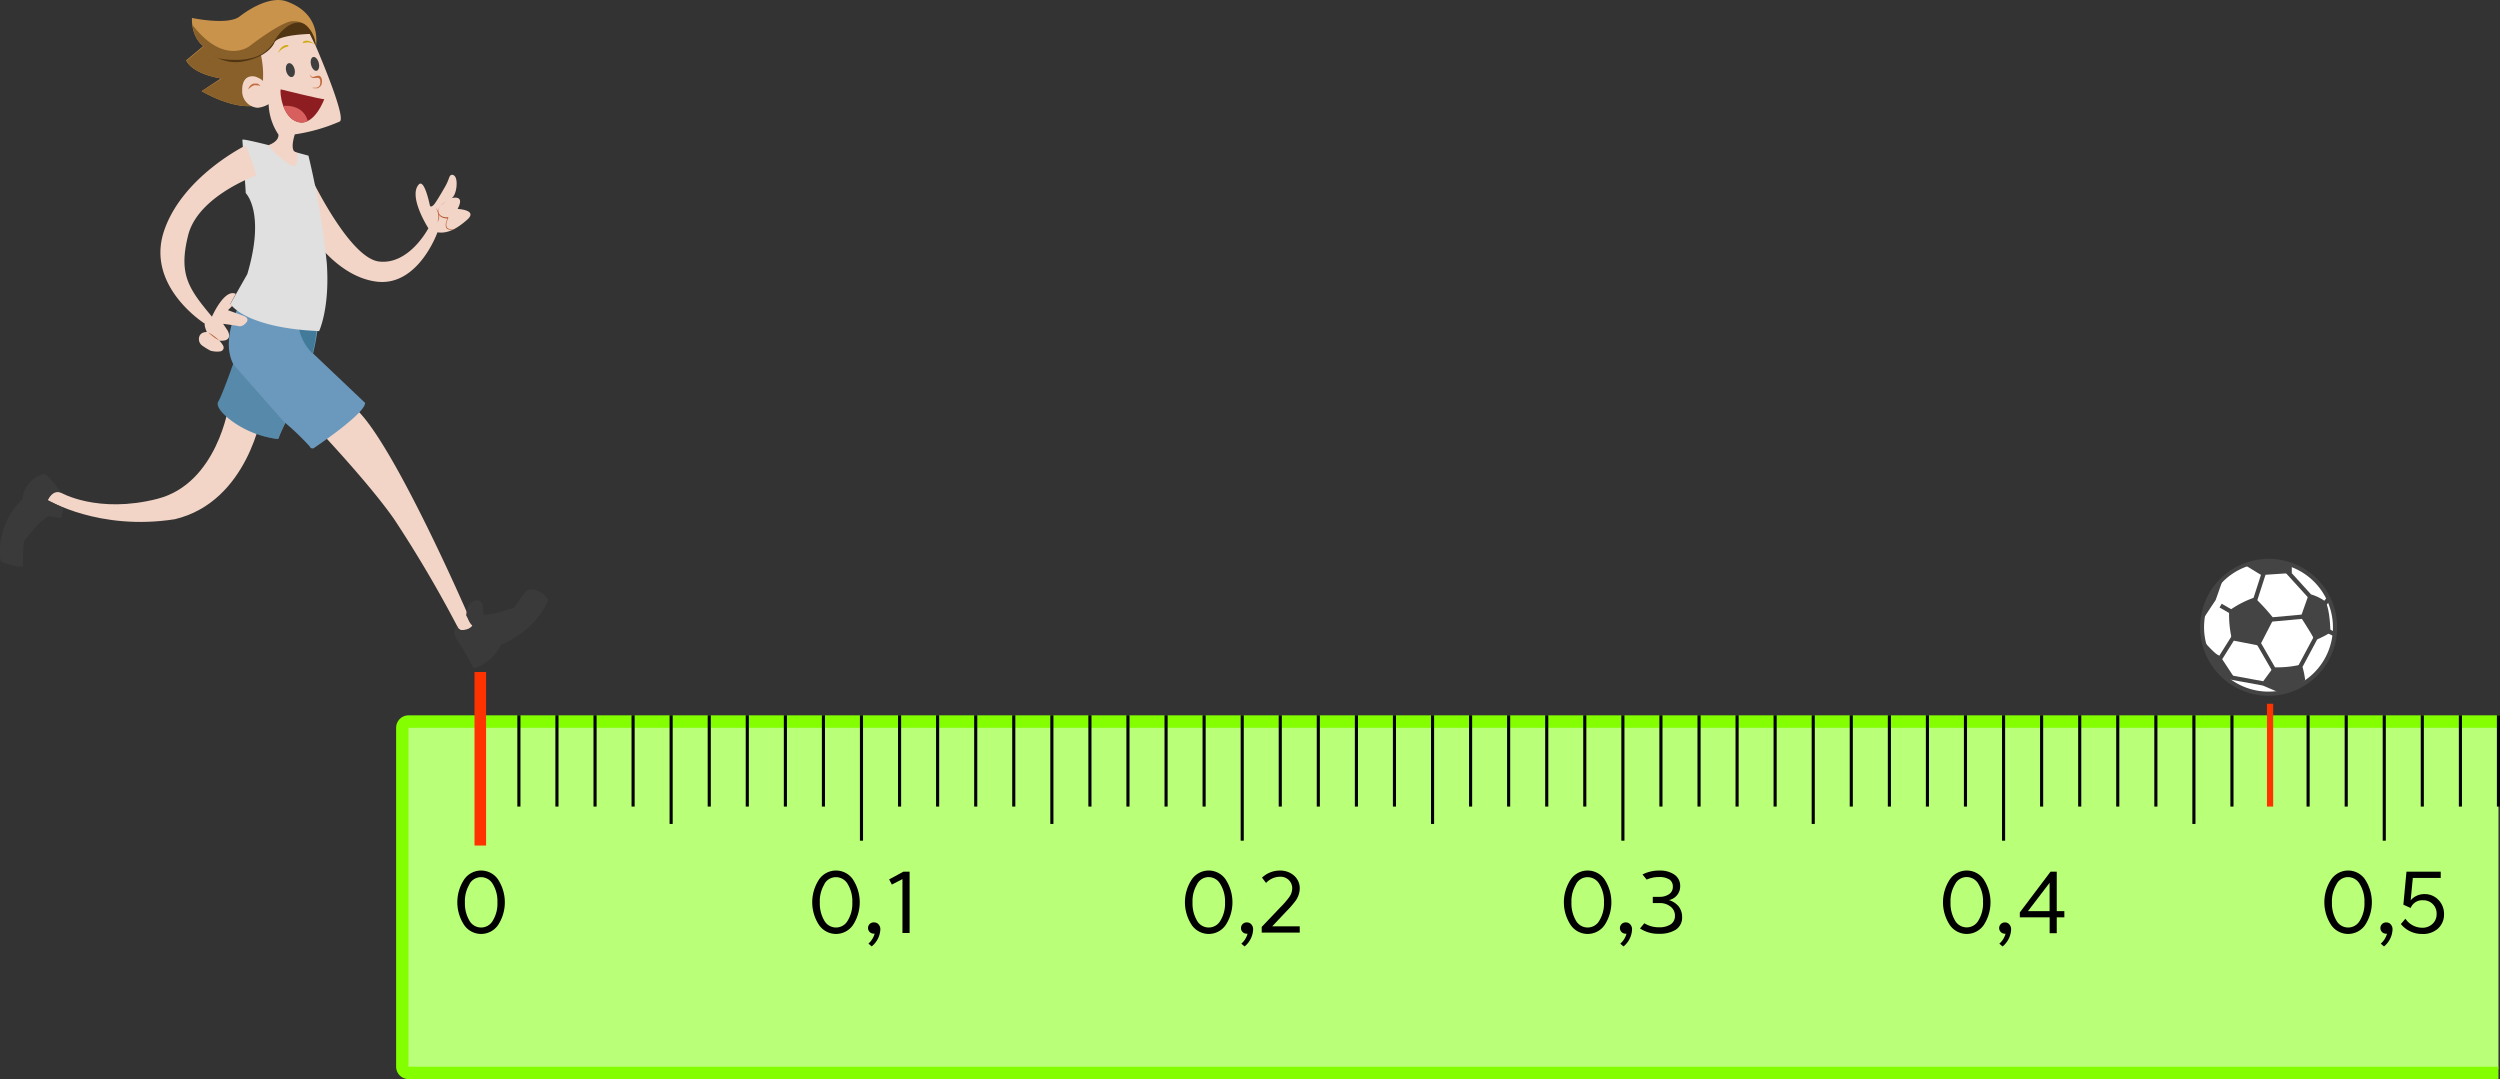 <svg xmlns="http://www.w3.org/2000/svg" viewBox="0 0 401.52 173.31"><rect x="0" y="0" width="401.52" height="173.31" fill="#333333" stroke="none"/><defs><style>.cls-1{fill:#baff78;}.cls-2{fill:#83ff00;}.cls-3,.cls-5{fill:none;stroke-miterlimit:10;}.cls-3{stroke:#000;stroke-width:0.5px;}.cls-4,.cls-8{isolation:isolate;}.cls-5{stroke:#f30;}.cls-6{fill:#f2d5c7;}.cls-7{fill:#6b99bd;}.cls-8,.cls-9{fill:#427b99;}.cls-8{opacity:0.5;}.cls-10{fill:#428e80;}.cls-11{fill:#b55930;}.cls-12{fill:#e0e0e0;}.cls-13{fill:#c9934b;}.cls-14{fill:#896029;}.cls-15{fill:#513513;}.cls-16{fill:#3f3f3f;}.cls-17{fill:#cfaa13;}.cls-18{fill:#c36a3e;}.cls-19{fill:#8e1d21;}.cls-20{fill:#d75f5e;}.cls-21{fill:#3a3a3a;}.cls-22{fill:#fff;}.cls-23{fill:#444;}.cls-24{fill:#f30;}</style></defs><title>zoom7_1</title><g id="Layer_2" data-name="Layer 2"><g id="Layer_1-2" data-name="Layer 1"><path class="cls-1" d="M65.13,115.88H400.74c.29,0,.53.45.53,1v54.43c0,.56-.24,1-.53,1H65.13c-.29,0-.53-.46-.53-1V116.9C64.6,116.33,64.84,115.88,65.13,115.88Z"/><path class="cls-2" d="M401.27,171.33H65.6V116.89H401.52v-2H65.62a2,2,0,0,0-2,2v54.42a2,2,0,0,0,2,2H401.27Z"/><line class="cls-3" x1="77.22" y1="114.88" x2="77.22" y2="135.02"/><line class="cls-3" x1="138.36" y1="114.88" x2="138.36" y2="135.02"/><line class="cls-3" x1="199.51" y1="114.88" x2="199.51" y2="135.02"/><line class="cls-3" x1="260.65" y1="114.88" x2="260.65" y2="135.02"/><line class="cls-3" x1="321.79" y1="114.88" x2="321.79" y2="135.02"/><line class="cls-3" x1="382.93" y1="114.88" x2="382.93" y2="135.02"/><g class="cls-4"><path d="M137,141.27a6.69,6.69,0,0,1,0,7.29,3.31,3.31,0,0,1-5.46,0,6.66,6.66,0,0,1,0-7.3,3.3,3.3,0,0,1,5.46,0Zm-4.6.75a5.23,5.23,0,0,0-.73,2.91,5.41,5.41,0,0,0,.71,2.91,2.15,2.15,0,0,0,3.78,0,5.23,5.23,0,0,0,.73-2.91,5.29,5.29,0,0,0-.73-2.92,2.17,2.17,0,0,0-1.89-1.13A2.11,2.11,0,0,0,132.39,142Z"/><path d="M140.39,148.15a.9.9,0,0,1,.72.32,1.17,1.17,0,0,1,.28.82A3.73,3.73,0,0,1,140,152l-.52-.45a3.37,3.37,0,0,0,1-1.6h-.15a.91.91,0,0,1-.65-.26.91.91,0,0,1,0-1.29A.9.9,0,0,1,140.39,148.15Z"/><path d="M145.09,140h1v9.85h-1.15v-8.66l-1.7.88-.44-.83Z"/></g><g class="cls-4"><path d="M196.86,141.27a6.69,6.69,0,0,1,0,7.29,3.31,3.31,0,0,1-5.46,0,6.66,6.66,0,0,1,0-7.3,3.3,3.3,0,0,1,5.46,0Zm-4.6.75a5.23,5.23,0,0,0-.73,2.91,5.41,5.41,0,0,0,.71,2.91,2.15,2.15,0,0,0,3.78,0,5.23,5.23,0,0,0,.73-2.91A5.29,5.29,0,0,0,196,142a2.17,2.17,0,0,0-1.89-1.13A2.11,2.11,0,0,0,192.26,142Z"/><path d="M200.26,148.15a.9.9,0,0,1,.72.32,1.17,1.17,0,0,1,.28.82,3.73,3.73,0,0,1-1.37,2.72l-.52-.45a3.26,3.26,0,0,0,1-1.6h-.14a.91.91,0,0,1-.65-.26.91.91,0,0,1,0-1.29A.9.9,0,0,1,200.26,148.15Z"/><path d="M205.55,139.82a3.31,3.31,0,0,1,2.36.88,2.68,2.68,0,0,1,.84,2,3.51,3.51,0,0,1-.62,1.9,15.25,15.25,0,0,1-1.54,1.78l-2.27,2.4h4.43v1h-6.11v-.91l3-3.15a13.68,13.68,0,0,0,1.43-1.65,2.47,2.47,0,0,0,.47-1.39,1.84,1.84,0,0,0-.56-1.35,1.9,1.9,0,0,0-1.41-.52,3.1,3.1,0,0,0-2.23,1l-.65-.85A4.12,4.12,0,0,1,205.55,139.82Z"/></g><g class="cls-4"><path d="M257.72,141.27a6.69,6.69,0,0,1,0,7.29,3.31,3.31,0,0,1-5.46,0,6.66,6.66,0,0,1,0-7.3,3.3,3.3,0,0,1,5.46,0Zm-4.6.75a5.23,5.23,0,0,0-.73,2.91,5.41,5.41,0,0,0,.71,2.91,2.15,2.15,0,0,0,3.78,0,5.23,5.23,0,0,0,.73-2.91,5.29,5.29,0,0,0-.73-2.92,2.17,2.17,0,0,0-1.89-1.13A2.11,2.11,0,0,0,253.12,142Z"/><path d="M261.12,148.15a.9.9,0,0,1,.72.32,1.17,1.17,0,0,1,.28.82,3.73,3.73,0,0,1-1.37,2.72l-.52-.45a3.26,3.26,0,0,0,1-1.6h-.14a.91.91,0,0,1-.65-.26.91.91,0,0,1,0-1.29A.9.9,0,0,1,261.12,148.15Z"/><path d="M266.55,139.82a4,4,0,0,1,2.37.65,2.15,2.15,0,0,1,.93,1.84,2.25,2.25,0,0,1-1.81,2.25,3.24,3.24,0,0,1,1.55,1,2.72,2.72,0,0,1,.57,1.69,2.31,2.31,0,0,1-1,2.06,4.77,4.77,0,0,1-2.63.66,5.29,5.29,0,0,1-3.13-.85l.69-.84a4.34,4.34,0,0,0,2.37.65,3.28,3.28,0,0,0,1.86-.47,1.58,1.58,0,0,0,.69-1.38,1.78,1.78,0,0,0-.71-1.47,2.66,2.66,0,0,0-1.72-.57h-1.13v-1h1.13a2.64,2.64,0,0,0,1.49-.43,1.36,1.36,0,0,0,.6-1.19,1.32,1.32,0,0,0-.56-1.17,2.9,2.9,0,0,0-1.64-.39,4.79,4.79,0,0,0-2,.41l-.67-.82A5.75,5.75,0,0,1,266.55,139.82Z"/></g><g class="cls-4"><path d="M318.61,141.27a6.69,6.69,0,0,1,0,7.29,3.31,3.31,0,0,1-5.46,0,6.66,6.66,0,0,1,0-7.3,3.3,3.3,0,0,1,5.46,0ZM314,142a5.23,5.23,0,0,0-.73,2.91,5.41,5.41,0,0,0,.71,2.91,2.15,2.15,0,0,0,3.78,0,5.23,5.23,0,0,0,.73-2.91,5.29,5.29,0,0,0-.73-2.92,2.17,2.17,0,0,0-1.89-1.13A2.11,2.11,0,0,0,314,142Z"/><path d="M322,148.15a.9.9,0,0,1,.72.32,1.17,1.17,0,0,1,.28.82,3.73,3.73,0,0,1-1.37,2.72l-.52-.45a3.26,3.26,0,0,0,1-1.6H322a.91.91,0,0,1-.65-.26.91.91,0,0,1,0-1.29A.9.9,0,0,1,322,148.15Z"/><path d="M329.33,140h1v6.33h1.22v1h-1.22v2.55h-1.14v-2.55h-4.79v-.79Zm-.15,1.79-3.47,4.54h3.47Z"/></g><g class="cls-4"><path d="M379.86,141.27a6.69,6.69,0,0,1,0,7.29,3.31,3.31,0,0,1-5.46,0,6.66,6.66,0,0,1,0-7.3,3.3,3.3,0,0,1,5.46,0Zm-4.6.75a5.23,5.23,0,0,0-.73,2.91,5.41,5.41,0,0,0,.71,2.91,2.15,2.15,0,0,0,3.78,0,5.23,5.23,0,0,0,.73-2.91A5.29,5.29,0,0,0,379,142a2.17,2.17,0,0,0-1.89-1.13A2.11,2.11,0,0,0,375.26,142Z"/><path d="M383.26,148.15a.9.9,0,0,1,.72.32,1.17,1.17,0,0,1,.28.82,3.73,3.73,0,0,1-1.37,2.72l-.52-.45a3.26,3.26,0,0,0,1-1.6h-.14a.91.91,0,0,1-.65-.26.91.91,0,0,1,0-1.29A.9.9,0,0,1,383.26,148.15Z"/><path d="M386.5,140H392v1h-4.48l-.35,3.6a2.86,2.86,0,0,1,2.23-1,3,3,0,0,1,2.22.92,3.17,3.17,0,0,1,.91,2.32,3,3,0,0,1-1,2.32A3.54,3.54,0,0,1,389,150a4.32,4.32,0,0,1-3.4-1.59l.73-.86A3.24,3.24,0,0,0,389,149a2.32,2.32,0,0,0,1.67-.61,2.08,2.08,0,0,0,.67-1.59,2.11,2.11,0,0,0-2.17-2.21,2,2,0,0,0-2,1.24L386,145.3Z"/></g><g class="cls-4"><path d="M80,141.27a6.69,6.69,0,0,1,0,7.29,3.31,3.31,0,0,1-5.46,0,6.66,6.66,0,0,1,0-7.3,3.3,3.3,0,0,1,5.46,0Zm-4.6.75a5.23,5.23,0,0,0-.73,2.91,5.41,5.41,0,0,0,.71,2.91,2.15,2.15,0,0,0,3.78,0,5.23,5.23,0,0,0,.73-2.91,5.29,5.29,0,0,0-.73-2.92,2.17,2.17,0,0,0-1.89-1.13A2.11,2.11,0,0,0,75.39,142Z"/></g><line class="cls-3" x1="83.34" y1="114.88" x2="83.34" y2="129.54"/><line class="cls-3" x1="89.45" y1="114.88" x2="89.45" y2="129.54"/><line class="cls-3" x1="95.57" y1="114.88" x2="95.57" y2="129.54"/><line class="cls-3" x1="101.68" y1="114.88" x2="101.68" y2="129.54"/><line class="cls-3" x1="107.79" y1="114.88" x2="107.79" y2="132.33"/><line class="cls-3" x1="113.91" y1="114.88" x2="113.91" y2="129.54"/><line class="cls-3" x1="120.02" y1="114.88" x2="120.02" y2="129.54"/><line class="cls-3" x1="126.14" y1="114.88" x2="126.14" y2="129.54"/><line class="cls-3" x1="132.25" y1="114.88" x2="132.25" y2="129.54"/><line class="cls-3" x1="144.48" y1="114.88" x2="144.48" y2="129.54"/><line class="cls-3" x1="150.59" y1="114.88" x2="150.59" y2="129.54"/><line class="cls-3" x1="156.71" y1="114.88" x2="156.71" y2="129.54"/><line class="cls-3" x1="162.82" y1="114.88" x2="162.82" y2="129.54"/><line class="cls-3" x1="168.94" y1="114.88" x2="168.94" y2="132.33"/><line class="cls-3" x1="175.05" y1="114.88" x2="175.05" y2="129.54"/><line class="cls-3" x1="181.16" y1="114.88" x2="181.16" y2="129.54"/><line class="cls-3" x1="187.28" y1="114.88" x2="187.28" y2="129.54"/><line class="cls-3" x1="193.39" y1="114.88" x2="193.39" y2="129.54"/><line class="cls-3" x1="205.62" y1="114.88" x2="205.62" y2="129.54"/><line class="cls-3" x1="211.73" y1="114.88" x2="211.73" y2="129.54"/><line class="cls-3" x1="217.85" y1="114.88" x2="217.85" y2="129.54"/><line class="cls-3" x1="223.96" y1="114.88" x2="223.96" y2="129.54"/><line class="cls-3" x1="230.08" y1="114.88" x2="230.08" y2="132.33"/><line class="cls-3" x1="236.19" y1="114.88" x2="236.19" y2="129.54"/><line class="cls-3" x1="242.3" y1="114.88" x2="242.3" y2="129.54"/><line class="cls-3" x1="248.42" y1="114.88" x2="248.42" y2="129.54"/><line class="cls-3" x1="266.76" y1="114.88" x2="266.76" y2="129.54"/><line class="cls-3" x1="272.88" y1="114.88" x2="272.88" y2="129.54"/><line class="cls-3" x1="278.99" y1="114.88" x2="278.99" y2="129.54"/><line class="cls-3" x1="285.1" y1="114.88" x2="285.1" y2="129.54"/><line class="cls-3" x1="291.22" y1="114.88" x2="291.22" y2="132.33"/><line class="cls-3" x1="297.33" y1="114.88" x2="297.33" y2="129.54"/><line class="cls-3" x1="303.45" y1="114.88" x2="303.45" y2="129.54"/><line class="cls-3" x1="309.56" y1="114.88" x2="309.56" y2="129.54"/><line class="cls-3" x1="315.67" y1="114.88" x2="315.67" y2="129.54"/><line class="cls-3" x1="327.9" y1="114.88" x2="327.9" y2="129.54"/><line class="cls-3" x1="334.02" y1="114.88" x2="334.02" y2="129.54"/><line class="cls-3" x1="340.13" y1="114.88" x2="340.13" y2="129.54"/><line class="cls-3" x1="346.25" y1="114.88" x2="346.25" y2="129.54"/><line class="cls-3" x1="352.36" y1="114.88" x2="352.36" y2="132.33"/><line class="cls-3" x1="358.47" y1="114.88" x2="358.47" y2="129.54"/><line class="cls-5" x1="364.59" y1="113.03" x2="364.59" y2="129.54"/><line class="cls-3" x1="370.7" y1="114.88" x2="370.7" y2="129.54"/><line class="cls-3" x1="376.82" y1="114.88" x2="376.82" y2="129.54"/><line class="cls-3" x1="389.04" y1="114.88" x2="389.04" y2="129.54"/><line class="cls-3" x1="395.16" y1="114.88" x2="395.16" y2="129.54"/><line class="cls-3" x1="401.27" y1="114.88" x2="401.27" y2="129.54"/><line class="cls-3" x1="254.53" y1="114.88" x2="254.53" y2="129.54"/><path class="cls-6" d="M36.75,65.11s-1.83,12.53-11.45,15-15.55-1-15.55-1-1-1-2.1,1.19c0,0,8.28,5,20.43,3.09,11.79-2.81,14-17.09,14-17.09Z"/><path class="cls-6" d="M48.82,66.55S58.7,76.8,63.28,83.35a197,197,0,0,1,10.25,17.41s.85,1.45,2.34-.28l-1-1.64.09-.56S60.57,65.18,55.52,64.77Z"/><path class="cls-7" d="M39,47.92s-3.79,6.15-1.54,10.55c0,0-1.81,5.15-2.41,6.09,0,0-.73,1,2.62,3.34a16,16,0,0,0,6.88,2.6s.14.12.28-.33,1-2.24,1-2.24a42.06,42.06,0,0,1,3.91,3.76.48.48,0,0,0,.6.31.55.55,0,0,0,.22-.14s7.72-5.18,8.06-7a.25.25,0,0,0,0-.17l-8.34-7.92s1.31-5.1.7-7.44Z"/><path class="cls-8" d="M37.43,58.47S35.62,63.62,35,64.56c0,0-.73,1,2.62,3.34a16,16,0,0,0,6.88,2.6s.14.12.28-.33,1-2.24,1-2.24Z"/><path class="cls-9" d="M47.94,52.35a7.86,7.86,0,0,0,2.24,4.41,20.59,20.59,0,0,0,.7-4.94Z"/><path class="cls-10" d="M39.38,29.42s1.83,2,1.87-.27-2.31-6.73-2.31-6.73Z"/><path class="cls-6" d="M49.7,28S56,41.41,60.86,42s7.94-5.34,7.94-5.34-3.37-5.24-1.47-7.1c.73-.54,1.41,2,1.73,3.51,0,0,.22.41.85-.49.45-.65,1.21-1.95,1.7-2.82a8.36,8.36,0,0,0,.51-1.19c.12-.34.35-.69.81-.38.76.53.38,3.33-.44,3.64,0,0,2.31-.68,1,1.73,0,0,3.36.14,1.52,1.75s-3.28,2.23-4.75,2c0,0-3.11,8.84-9.88,7.91s-11.16-8.58-11.16-8.58Z"/><path class="cls-11" d="M71.65,32.36a2.8,2.8,0,0,0-.53.37,3.19,3.19,0,0,0-.45.45,1.39,1.39,0,0,0-.27.56.94.94,0,0,0,.11.59h0a1.79,1.79,0,0,0,.27.28,1.48,1.48,0,0,0,.35.19,1.61,1.61,0,0,0,.38.08,1.34,1.34,0,0,0,.4,0H72V35a3.64,3.64,0,0,0-.26.72,1.17,1.17,0,0,0,0,.74.49.49,0,0,0,.25.24,1.36,1.36,0,0,0,.36.1,3.39,3.39,0,0,0,.78,0,2.93,2.93,0,0,1-.78.1,1.69,1.69,0,0,1-.39-.08.54.54,0,0,1-.31-.28,1.25,1.25,0,0,1,0-.81,3.91,3.91,0,0,1,.26-.75l.07.09a1.55,1.55,0,0,1-.43,0,1.84,1.84,0,0,1-.42-.1,1.52,1.52,0,0,1-.38-.2,1.75,1.75,0,0,1-.29-.32h0a1.42,1.42,0,0,1-.11-.33,1,1,0,0,1,0-.34,1.35,1.35,0,0,1,.31-.59,2.27,2.27,0,0,1,.49-.44A2.5,2.5,0,0,1,71.65,32.36Z"/><path class="cls-11" d="M70,33.35a2.51,2.51,0,0,1,.51,1.14,2.22,2.22,0,0,1,0,.63,1.73,1.73,0,0,1-.26.57,3,3,0,0,0,.15-.59,2.91,2.91,0,0,0,0-.59,3,3,0,0,0-.15-.59A4.91,4.91,0,0,0,70,33.35Z"/><path class="cls-12" d="M38.94,22.42l.53,8.6s3.2,3.09.25,13L37,48.82s2.27,3.83,14.25,4.36c0,0,1.74-3.62,1.24-10.88A130.34,130.34,0,0,0,49.54,25S39.74,22.3,38.94,22.42Z"/><path class="cls-13" d="M32.39,14.64s8.38,5.08,11.52.49a28.43,28.43,0,0,1,6.71-7s1.67-5.74-4.7-7.94c-2.41-.77-5.55,1-7.44,2.46s-7.65.23-7.65.23-.21,2.93,1.82,4.52L29.91,9.69s.66,2.06,5.57,2.91Z"/><path class="cls-14" d="M32.39,14.64s5.52,3.32,9.26,2.18C44.31,16,50.72,7.4,50.72,7.4s-.36-4.09-3.63-4c-1.71-.11-7,4-7,4S36,10.61,30.91,4a5.21,5.21,0,0,0,1.78,3.47L30,9.72s.36,1.93,5.57,2.91Z"/><path class="cls-6" d="M49.85,5.39s5.92,13.35,4.73,14.12a28.08,28.08,0,0,1-7.23,2.07s-.67,1.93-.14,2.69l.58.38s.12,2.27-.78,2-3.82-2.81-3.87-3.35c0,0,1.68-.53,1.58-1.69a9.36,9.36,0,0,1-1.58-4.88,4.32,4.32,0,0,1-1.74.58,2.66,2.66,0,0,1-2.5-2.82c0-.1,0-.21,0-.31.16-2.45,2.12-1.87,2.12-1.87s1.23.44,1.2.79a14.84,14.84,0,0,0-.32-4.31s1.79-.9,2-1.81,2.9-1.57,3.56-1.58Z"/><path class="cls-15" d="M50.72,7.4a4.67,4.67,0,0,0-1.34-3.1C48,2.76,45.63,4,44.1,6.51a5.62,5.62,0,0,1-3.19,2.67A9.79,9.79,0,0,1,38,9.62c-1.37,0-2.92-.1-3.55-.62a6.31,6.31,0,0,0,4.24.93C41,9.6,43,8.61,43.91,7.16a3.23,3.23,0,0,0,.22-.41c.13-.26.92-1.1,5.62-1.3Z"/><ellipse class="cls-16" cx="46.64" cy="11.26" rx="0.69" ry="1.14" transform="translate(-1.34 11.81) rotate(-14.23)"/><ellipse class="cls-16" cx="50.58" cy="10.26" rx="0.64" ry="1.14" transform="translate(-0.97 12.75) rotate(-14.23)"/><path class="cls-17" d="M46.29,7.46a2.72,2.72,0,0,0-1.64,1.07s.46-1.33,1.5-1.3C46.44,7.3,46.29,7.46,46.29,7.46Z"/><path class="cls-17" d="M48.73,6.93a2.39,2.39,0,0,1,1.76.14s-1-.88-1.77-.38C48.54,6.87,48.73,6.93,48.73,6.93Z"/><path class="cls-18" d="M49.75,11.93a.86.86,0,0,0,.37.41.53.53,0,0,0,.25,0l.27-.08a1.09,1.09,0,0,1,.3-.07.56.56,0,0,1,.36,0,.51.51,0,0,1,.28.26,1,1,0,0,1,.11.31,1.72,1.72,0,0,1,0,.64,1,1,0,0,1-.34.58l-.15.08-.17.12h-.62l-.28-.09h.58a.88.88,0,0,0,.49-.19.74.74,0,0,0,.22-.44,1.63,1.63,0,0,0,0-.54.57.57,0,0,0-.22-.39,1.1,1.1,0,0,0-.51,0h-.3a.73.73,0,0,1-.33-.08A.81.81,0,0,1,49.75,11.93Z"/><path class="cls-18" d="M39.87,14.35a1.22,1.22,0,0,1,.29-.55,1.19,1.19,0,0,1,.54-.37h.66a.8.8,0,0,1,.27.18,1.15,1.15,0,0,1,.21.23l-.28-.12h-.27a.89.89,0,0,0-.51,0,1.28,1.28,0,0,0-.47.26A3.08,3.08,0,0,0,39.87,14.35Z"/><path class="cls-19" d="M45.08,14.35s6.7,1.67,7,1.57c0,0-1.57,4.34-4.17,3.69S44.91,14.79,45.08,14.35Z"/><path class="cls-20" d="M45.5,17s.65,2.19,2.41,2.6a1.84,1.84,0,0,0,1.5-.17S49,16.82,45.5,17Z"/><path class="cls-6" d="M39.42,23.38a30.87,30.87,0,0,1,1.74,4.8s-9.36,3.29-10.94,9.6.07,8.58,3.82,13.08c0,0,2-4.57,3.83-3.66L37,48.78l.29.36-.68.68,2.46.89s1.16.36.44,1.15c-.54.59-1,.57-1.18.52L38,52.31,35.83,52l.67,1a2.1,2.1,0,0,1,.25.57c.13.51.07,1.28-1.53,1.14a3.58,3.58,0,0,1,.64.85.61.61,0,0,1-.28.81.52.52,0,0,1-.16.06,3.85,3.85,0,0,1-1.62-.11,11.45,11.45,0,0,1-1.26-.77A1.29,1.29,0,0,1,32,54.09c.12-.4.45-.75,1.22-.77,0,0-.46-1-.32-1.33,0,0-9.58-6-6.54-14.94C29.31,28.35,39.42,23.38,39.42,23.38Z"/><path class="cls-11" d="M33.46,53.4a6.84,6.84,0,0,1,.92.59,7.9,7.9,0,0,1,.84.71,8,8,0,0,1-.92-.59A8.28,8.28,0,0,1,33.46,53.4Z"/><path class="cls-21" d="M9.87,79.18s-2-2.84-2.7-3-3.35,1.22-3.56,4a11.47,11.47,0,0,0-3.49,10s2.81,1.19,3.58.72a25.4,25.4,0,0,1,.17-4S7,82.81,8,82.9l1.41.25s.37.21.5-.28.24-1.33.24-1.33L7.65,80.38S8.44,78.52,9.87,79.18Z"/><path class="cls-21" d="M73.41,100.53s-1,.8,0,2.24A37.85,37.85,0,0,1,76,107.26c.1.43,3.51-1.29,4.38-3.65,0,0,5.69-2.21,7.66-7.26a3.18,3.18,0,0,0-3-1.65c-.84,0-2.24,3-2.66,3s-3.13,1.13-4.71,1L77.49,97s-.57-1.26-1.9-.14-.2,3.42.3,3.57S73.61,102,73.41,100.53Z"/><circle class="cls-22" cx="364.35" cy="100.72" r="10.68"/><path class="cls-23" d="M364.35,111.75a11,11,0,1,1,7.8-3.23A11,11,0,0,1,364.35,111.75Zm0-21.37a10.35,10.35,0,1,0,10.34,10.36h0a10.36,10.36,0,0,0-10.34-10.35Z"/><path class="cls-23" d="M360.72,90.86l2.45,1.5,4.91-.34V90.86A10.7,10.7,0,0,0,360.72,90.86Z"/><path class="cls-23" d="M362,96a15.63,15.63,0,0,0-3.65,1.84l-.34.58a16.9,16.9,0,0,0,.37,3.88l.45.61,3.85.75.51-.44,1.74-3.37.1-.69a32.64,32.64,0,0,0-2.49-2.76Z"/><path class="cls-23" d="M357,93.11l-1.15,3.27-.41.61-1.4,2.12A7.79,7.79,0,0,1,357,93.11Z"/><path class="cls-23" d="M369.65,99.31s1.84,2.86,1.91,3.17c.07,0,.64.2.64.2s2.05-.92,2.08-1.19c0,.21,0-3.34-.78-4.87a7.55,7.55,0,0,0-2.25-1.13l-.58.35-1,2.82Z"/><path class="cls-23" d="M354.18,103.26s1.7,1.95,2.21,2l.51.61,1.78,2.7-.86.51S353.8,106,354.18,103.26Z"/><path class="cls-23" d="M364.88,107.52l-1.4,1.91-.1.65,2.15.92a6.17,6.17,0,0,0,4.7-1.74,13.19,13.19,0,0,0-.41-2.08l-.58-.37a16.55,16.55,0,0,1-3.78.37Z"/><rect class="cls-23" x="357.82" y="96.36" width="0.69" height="3.55" transform="translate(94.62 359.77) rotate(-60.11)"/><rect class="cls-23" x="360.62" y="93.96" width="4.47" height="0.69" transform="translate(161.81 410.75) rotate(-72.14)"/><rect class="cls-23" x="368.82" y="91.03" width="0.69" height="5.46" transform="translate(32.83 272.52) rotate(-42.24)"/><rect class="cls-23" x="364.49" y="98.93" width="5.46" height="0.69" transform="translate(-7.54 34.02) rotate(-5.25)"/><rect class="cls-23" x="363.61" y="102.66" width="0.69" height="5.46" transform="translate(-3.93 196.1) rotate(-30)"/><rect class="cls-23" x="355.24" y="103.18" width="5.46" height="0.69" transform="translate(80.05 351.75) rotate(-57.9)"/><rect class="cls-23" x="367.95" y="104.39" width="5.46" height="0.69" transform="translate(103.55 382.25) rotate(-61.87)"/><rect class="cls-23" x="373.05" y="96.22" width="1.27" height="0.69" transform="translate(66.75 330.56) rotate(-51.81)"/><rect class="cls-23" x="374.1" y="100.98" width="0.69" height="1.27" transform="translate(119.27 393.88) rotate(-64.06)"/><rect class="cls-23" x="360.37" y="106.44" width="0.69" height="5.64" transform="translate(188.25 444.38) rotate(-79.62)"/><rect class="cls-24" x="76.21" y="107.93" width="1.86" height="27.87"/></g></g></svg>